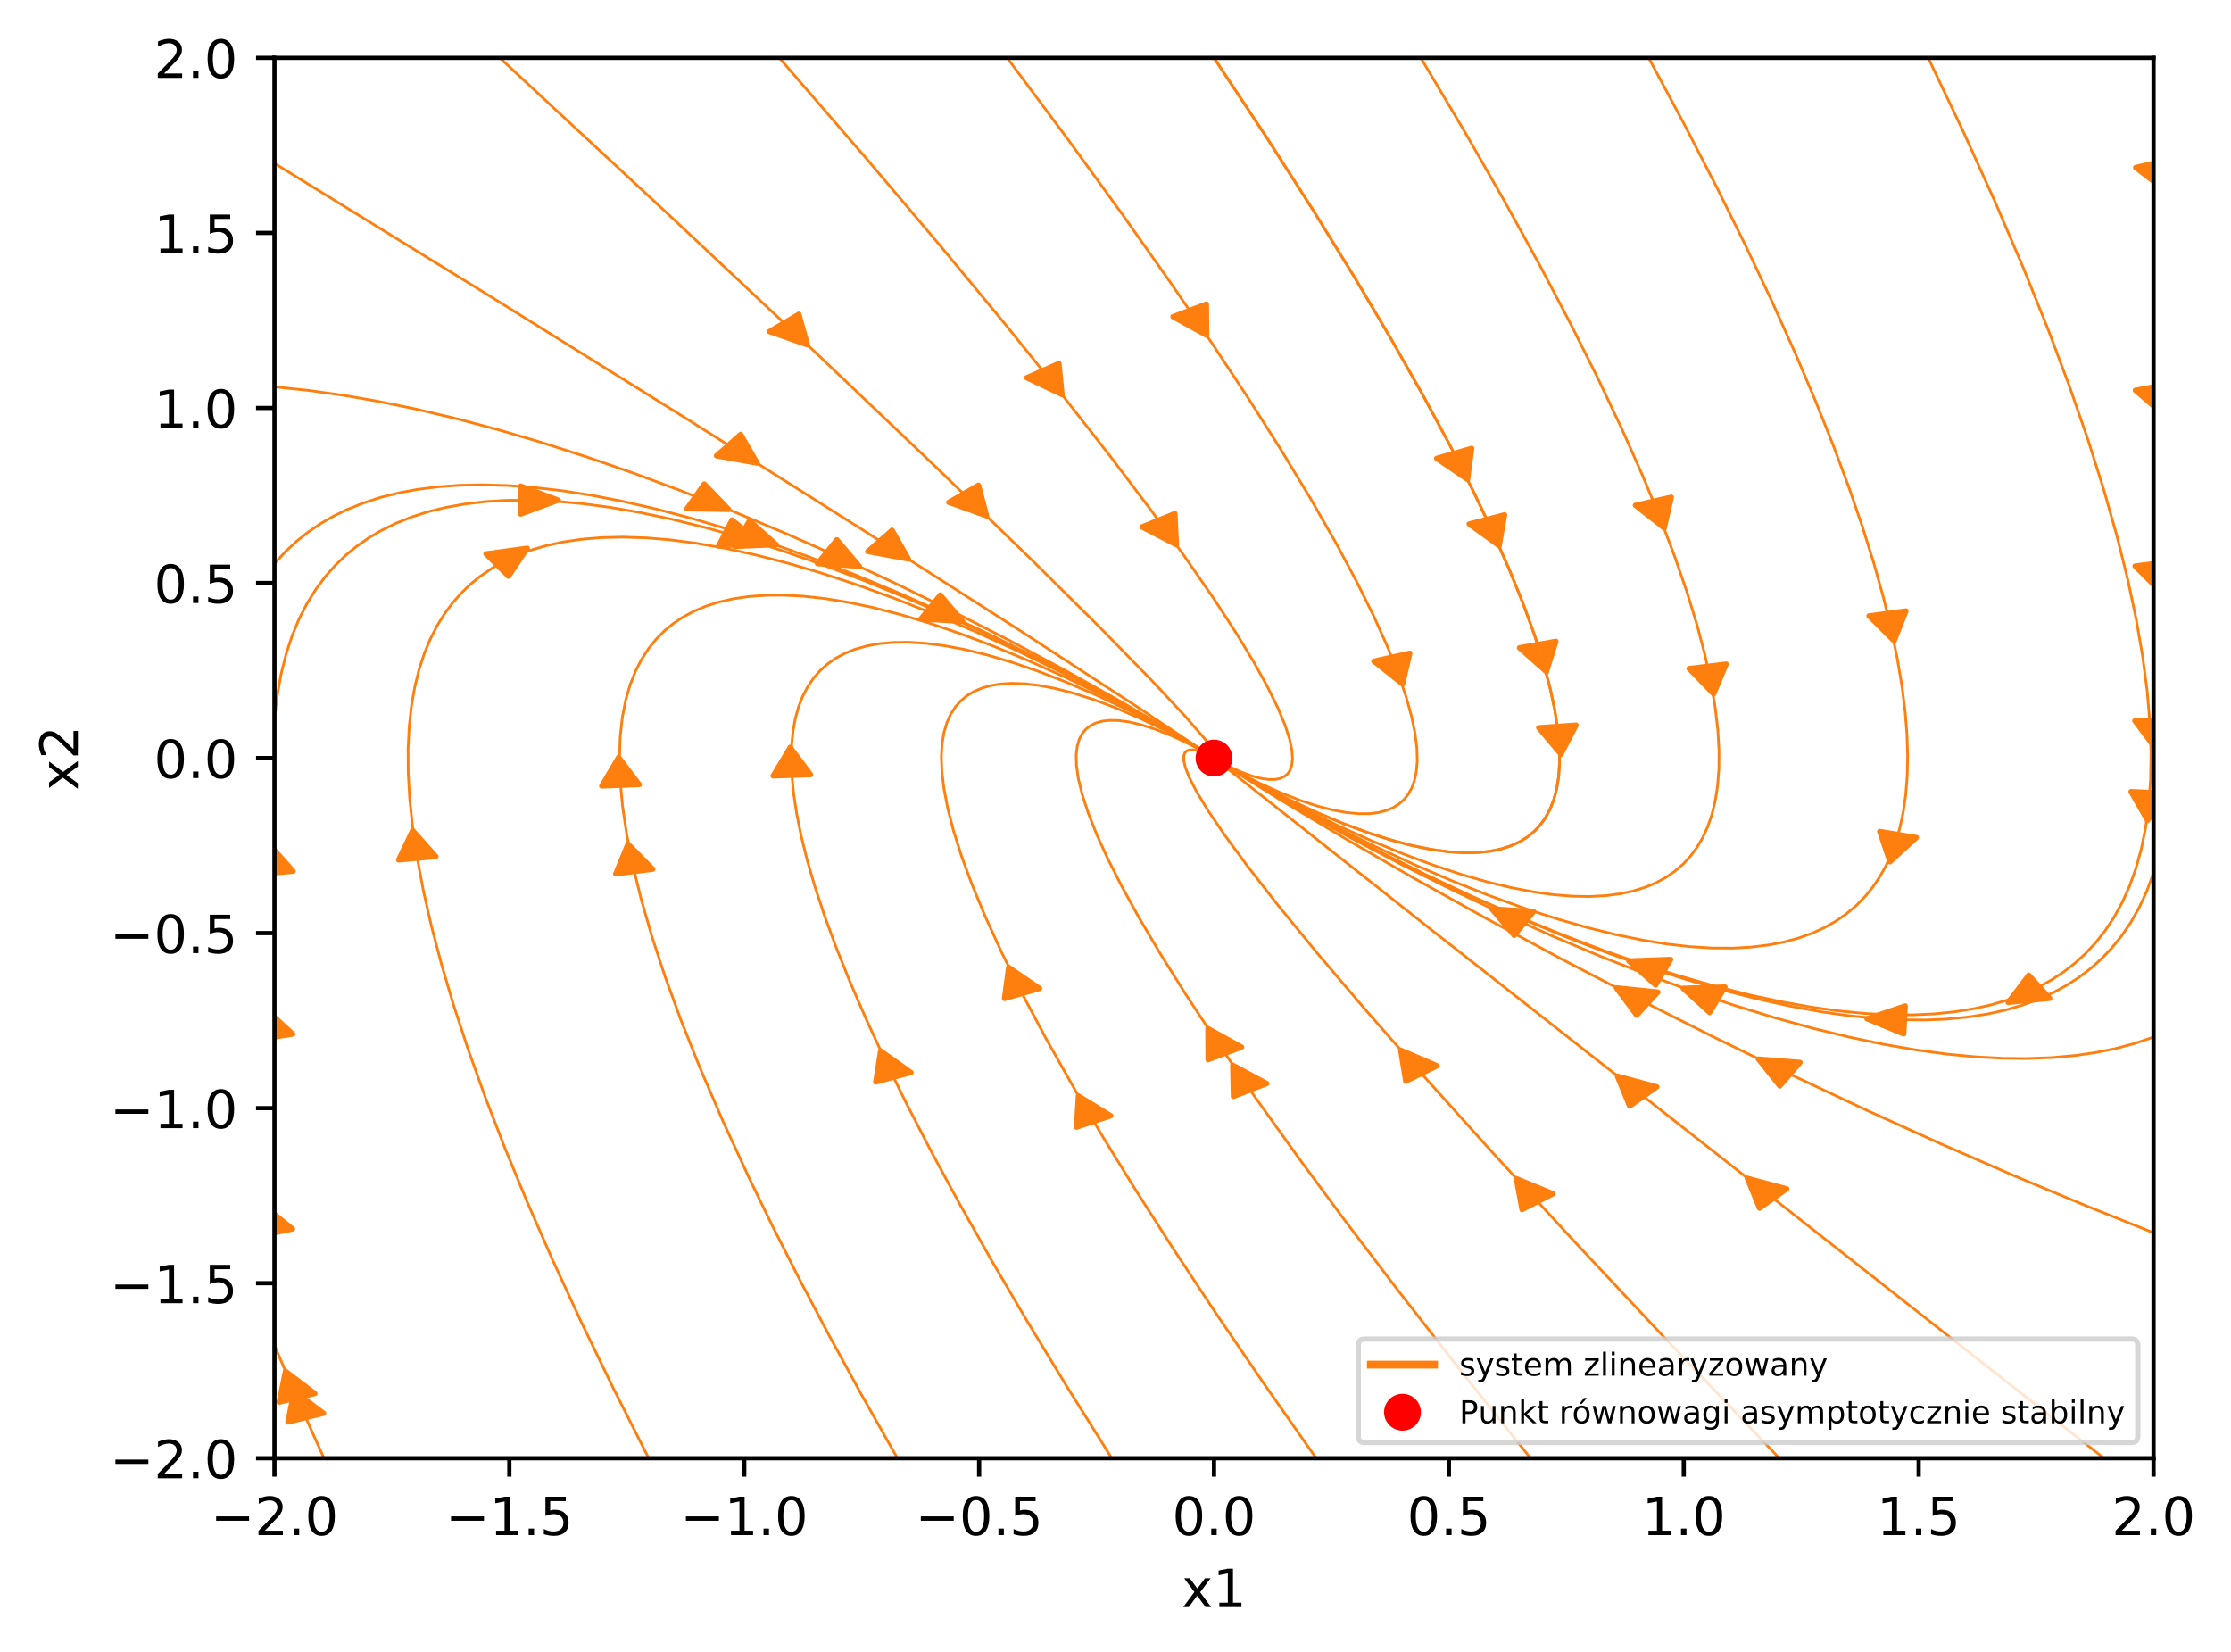 <?xml version="1.0" encoding="utf-8" standalone="no"?>
<!DOCTYPE svg PUBLIC "-//W3C//DTD SVG 1.1//EN"
  "http://www.w3.org/Graphics/SVG/1.1/DTD/svg11.dtd">
<!-- Created with matplotlib (http://matplotlib.org/) -->
<svg height="314pt" version="1.1" viewBox="0 0 424 314" width="424pt" xmlns="http://www.w3.org/2000/svg" xmlns:xlink="http://www.w3.org/1999/xlink">
 <defs>
  <style type="text/css">
*{stroke-linecap:butt;stroke-linejoin:round;}
  </style>
 </defs>
 <g id="figure_1">
  <g id="patch_1">
   <path d="M 0 314.667 
L 424.433 314.667 
L 424.433 0 
L 0 0 
z
" style="fill:#ffffff;"/>
  </g>
  <g id="axes_1">
   <g id="patch_2">
    <path d="M 52.161 277.111 
L 409.281 277.111 
L 409.281 10.999 
L 52.161 10.999 
z
" style="fill:#ffffff;"/>
   </g>
   <g id="patch_3">
    <path clip-path="url(#p33aa4738e5)" d="M 284.924 103.724 
L 279.202 99.575 
L 282.532 98.71 
L 282.615 98.686 
L 282.616 98.688 
L 285.946 97.823 
z
" style="fill:#ff7f0e;stroke:#ff7f0e;stroke-linejoin:miter;"/>
   </g>
   <g id="patch_4">
    <path clip-path="url(#p33aa4738e5)" d="M 296.657 143.344 
L 292.427 138.297 
L 295.937 138.049 
L 296.026 138.042 
L 296.026 138.042 
L 299.537 137.794 
z
" style="fill:#ff7f0e;stroke:#ff7f0e;stroke-linejoin:miter;"/>
   </g>
   <g id="patch_5">
    <path clip-path="url(#p33aa4738e5)" d="M 316.286 100.346 
L 310.798 96.024 
L 314.173 95.262 
L 314.258 95.241 
L 314.258 95.243 
L 317.633 94.481 
z
" style="fill:#ff7f0e;stroke:#ff7f0e;stroke-linejoin:miter;"/>
   </g>
   <g id="patch_6">
    <path clip-path="url(#p33aa4738e5)" d="M 325.676 131.878 
L 321.003 127.053 
L 324.484 126.631 
L 324.572 126.619 
L 324.572 126.62 
L 328.052 126.197 
z
" style="fill:#ff7f0e;stroke:#ff7f0e;stroke-linejoin:miter;"/>
   </g>
   <g id="patch_7">
    <path clip-path="url(#p33aa4738e5)" d="M 359.975 121.813 
L 355.198 117.045 
L 358.67 116.581 
L 358.757 116.567 
L 358.757 116.569 
L 362.229 116.105 
z
" style="fill:#ff7f0e;stroke:#ff7f0e;stroke-linejoin:miter;"/>
   </g>
   <g id="patch_8">
    <path clip-path="url(#p33aa4738e5)" d="M 359.179 163.772 
L 357.237 158 
L 360.68 158.568 
L 360.767 158.582 
L 360.767 158.583 
L 364.21 159.151 
z
" style="fill:#ff7f0e;stroke:#ff7f0e;stroke-linejoin:miter;"/>
   </g>
   <g id="patch_9">
    <path clip-path="url(#p33aa4738e5)" d="M 408.137 155.905 
L 405.002 150.432 
L 408.522 150.59 
L 408.611 150.593 
L 408.611 150.594 
L 412.131 150.752 
z
" style="fill:#ff7f0e;stroke:#ff7f0e;stroke-linejoin:miter;"/>
   </g>
   <g id="patch_10">
    <path clip-path="url(#p33aa4738e5)" d="M 381.646 190.49 
L 385.566 185.305 
L 387.54 187.483 
L 387.59 187.538 
L 387.59 187.538 
L 389.564 189.716 
z
" style="fill:#ff7f0e;stroke:#ff7f0e;stroke-linejoin:miter;"/>
   </g>
   <g id="patch_11">
    <path clip-path="url(#p33aa4738e5)" d="M 411.412 36.12 
L 405.874 31.833 
L 409.24 31.05 
L 409.324 31.027 
L 409.325 31.03 
L 412.691 30.247 
z
" style="fill:#ff7f0e;stroke:#ff7f0e;stroke-linejoin:miter;"/>
   </g>
   <g id="patch_12">
    <path clip-path="url(#p33aa4738e5)" d="M 411.044 78.674 
L 405.821 74.173 
L 409.239 73.524 
L 409.324 73.505 
L 409.325 73.508 
L 412.743 72.86 
z
" style="fill:#ff7f0e;stroke:#ff7f0e;stroke-linejoin:miter;"/>
   </g>
   <g id="patch_13">
    <path clip-path="url(#p33aa4738e5)" d="M 410.513 112.357 
L 405.764 107.573 
L 409.237 107.12 
L 409.325 107.107 
L 409.325 107.109 
L 412.799 106.655 
z
" style="fill:#ff7f0e;stroke:#ff7f0e;stroke-linejoin:miter;"/>
   </g>
   <g id="patch_14">
    <path clip-path="url(#p33aa4738e5)" d="M 409.598 142.16 
L 405.713 136.961 
L 409.236 136.844 
L 409.326 136.84 
L 409.326 136.841 
L 412.849 136.725 
z
" style="fill:#ff7f0e;stroke:#ff7f0e;stroke-linejoin:miter;"/>
   </g>
   <g id="patch_15">
    <path clip-path="url(#p33aa4738e5)" d="M 354.806 193.603 
L 362.084 191.154 
L 361.945 193.78 
L 361.942 193.846 
L 361.942 193.846 
L 361.802 196.472 
z
" style="fill:#ff7f0e;stroke:#ff7f0e;stroke-linejoin:miter;"/>
   </g>
   <g id="patch_16">
    <path clip-path="url(#p33aa4738e5)" d="M 309.542 182.613 
L 317.517 182.314 
L 316.101 184.72 
L 316.066 184.781 
L 316.065 184.781 
L 314.649 187.188 
z
" style="fill:#ff7f0e;stroke:#ff7f0e;stroke-linejoin:miter;"/>
   </g>
   <g id="patch_17">
    <path clip-path="url(#p33aa4738e5)" d="M 319.858 187.804 
L 327.837 187.56 
L 326.391 189.957 
L 326.355 190.018 
L 326.354 190.017 
L 324.908 192.414 
z
" style="fill:#ff7f0e;stroke:#ff7f0e;stroke-linejoin:miter;"/>
   </g>
   <g id="patch_18">
    <path clip-path="url(#p33aa4738e5)" d="M 283.507 172.731 
L 291.467 173.206 
L 289.643 175.456 
L 289.597 175.513 
L 289.596 175.512 
L 287.772 177.762 
z
" style="fill:#ff7f0e;stroke:#ff7f0e;stroke-linejoin:miter;"/>
   </g>
   <g id="patch_19">
    <path clip-path="url(#p33aa4738e5)" d="M 334.172 201.253 
L 342.111 201.893 
L 340.204 204.103 
L 340.156 204.159 
L 340.155 204.159 
L 338.248 206.369 
z
" style="fill:#ff7f0e;stroke:#ff7f0e;stroke-linejoin:miter;"/>
   </g>
   <g id="patch_20">
    <path clip-path="url(#p33aa4738e5)" d="M 307.179 187.714 
L 315.089 188.528 
L 313.095 190.696 
L 313.045 190.751 
L 313.044 190.751 
L 311.05 192.918 
z
" style="fill:#ff7f0e;stroke:#ff7f0e;stroke-linejoin:miter;"/>
   </g>
   <g id="patch_21">
    <path clip-path="url(#p33aa4738e5)" d="M 332.068 223.897 
L 339.574 225.927 
L 337.016 227.735 
L 336.952 227.782 
L 336.951 227.781 
L 334.393 229.59 
z
" style="fill:#ff7f0e;stroke:#ff7f0e;stroke-linejoin:miter;"/>
   </g>
   <g id="patch_22">
    <path clip-path="url(#p33aa4738e5)" d="M 307.383 204.501 
L 314.889 206.532 
L 312.329 208.34 
L 312.266 208.386 
L 312.265 208.386 
L 309.705 210.194 
z
" style="fill:#ff7f0e;stroke:#ff7f0e;stroke-linejoin:miter;"/>
   </g>
   <g id="patch_23">
    <path clip-path="url(#p33aa4738e5)" d="M 288.167 223.968 
L 295.152 226.852 
L 292.244 228.338 
L 292.172 228.377 
L 292.17 228.376 
L 289.262 229.863 
z
" style="fill:#ff7f0e;stroke:#ff7f0e;stroke-linejoin:miter;"/>
   </g>
   <g id="patch_24">
    <path clip-path="url(#p33aa4738e5)" d="M 266.195 199.564 
L 273.114 202.535 
L 270.173 203.985 
L 270.099 204.022 
L 270.099 204.021 
L 267.158 205.471 
z
" style="fill:#ff7f0e;stroke:#ff7f0e;stroke-linejoin:miter;"/>
   </g>
   <g id="patch_25">
    <path clip-path="url(#p33aa4738e5)" d="M 234.283 202.41 
L 240.747 205.904 
L 237.618 207.116 
L 237.539 207.148 
L 237.538 207.147 
L 234.41 208.359 
z
" style="fill:#ff7f0e;stroke:#ff7f0e;stroke-linejoin:miter;"/>
   </g>
   <g id="patch_26">
    <path clip-path="url(#p33aa4738e5)" d="M 229.56 195.434 
L 235.97 198.982 
L 232.823 200.168 
L 232.744 200.199 
L 232.743 200.198 
L 229.596 201.384 
z
" style="fill:#ff7f0e;stroke:#ff7f0e;stroke-linejoin:miter;"/>
   </g>
   <g id="patch_27">
    <path clip-path="url(#p33aa4738e5)" d="M 204.947 208.252 
L 211.107 212.038 
L 207.883 213.103 
L 207.802 213.132 
L 207.802 213.13 
L 204.578 214.196 
z
" style="fill:#ff7f0e;stroke:#ff7f0e;stroke-linejoin:miter;"/>
   </g>
   <g id="patch_28">
    <path clip-path="url(#p33aa4738e5)" d="M 191.691 183.821 
L 197.574 187.845 
L 194.279 188.782 
L 194.196 188.807 
L 194.195 188.806 
L 190.9 189.742 
z
" style="fill:#ff7f0e;stroke:#ff7f0e;stroke-linejoin:miter;"/>
   </g>
   <g id="patch_29">
    <path clip-path="url(#p33aa4738e5)" d="M 167.359 199.706 
L 173.147 203.805 
L 169.831 204.699 
L 169.748 204.724 
L 169.747 204.722 
L 166.431 205.616 
z
" style="fill:#ff7f0e;stroke:#ff7f0e;stroke-linejoin:miter;"/>
   </g>
   <g id="patch_30">
    <path clip-path="url(#p33aa4738e5)" d="M 150.174 142.011 
L 154.062 147.209 
L 150.539 147.326 
L 150.449 147.33 
L 150.449 147.329 
L 146.926 147.447 
z
" style="fill:#ff7f0e;stroke:#ff7f0e;stroke-linejoin:miter;"/>
   </g>
   <g id="patch_31">
    <path clip-path="url(#p33aa4738e5)" d="M 119.349 160.366 
L 124.059 165.171 
L 120.582 165.608 
L 120.494 165.621 
L 120.494 165.619 
L 117.016 166.057 
z
" style="fill:#ff7f0e;stroke:#ff7f0e;stroke-linejoin:miter;"/>
   </g>
   <g id="patch_32">
    <path clip-path="url(#p33aa4738e5)" d="M 117.566 143.912 
L 121.492 149.094 
L 117.969 149.226 
L 117.88 149.23 
L 117.88 149.229 
L 114.358 149.361 
z
" style="fill:#ff7f0e;stroke:#ff7f0e;stroke-linejoin:miter;"/>
   </g>
   <g id="patch_33">
    <path clip-path="url(#p33aa4738e5)" d="M 78.429 157.806 
L 82.841 162.766 
L 79.34 163.085 
L 79.252 163.094 
L 79.252 163.093 
L 75.751 163.412 
z
" style="fill:#ff7f0e;stroke:#ff7f0e;stroke-linejoin:miter;"/>
   </g>
   <g id="patch_34">
    <path clip-path="url(#p33aa4738e5)" d="M 100.207 104.182 
L 96.647 109.508 
L 94.527 107.408 
L 94.473 107.355 
L 94.473 107.355 
L 92.353 105.255 
z
" style="fill:#ff7f0e;stroke:#ff7f0e;stroke-linejoin:miter;"/>
   </g>
   <g id="patch_35">
    <path clip-path="url(#p33aa4738e5)" d="M 55.884 264.337 
L 61.504 268.564 
L 58.154 269.383 
L 58.07 269.408 
L 58.069 269.404 
L 54.718 270.223 
z
" style="fill:#ff7f0e;stroke:#ff7f0e;stroke-linejoin:miter;"/>
   </g>
   <g id="patch_36">
    <path clip-path="url(#p33aa4738e5)" d="M 54.255 260.568 
L 59.852 264.813 
L 56.497 265.622 
L 56.413 265.646 
L 56.412 265.642 
L 53.057 266.451 
z
" style="fill:#ff7f0e;stroke:#ff7f0e;stroke-linejoin:miter;"/>
   </g>
   <g id="patch_37">
    <path clip-path="url(#p33aa4738e5)" d="M 50.201 229.148 
L 55.594 233.536 
L 52.203 234.257 
L 52.118 234.279 
L 52.117 234.275 
L 48.726 234.996 
z
" style="fill:#ff7f0e;stroke:#ff7f0e;stroke-linejoin:miter;"/>
   </g>
   <g id="patch_38">
    <path clip-path="url(#p33aa4738e5)" d="M 50.634 191.868 
L 55.649 196.499 
L 52.204 197.06 
L 52.117 197.077 
L 52.117 197.074 
L 48.671 197.636 
z
" style="fill:#ff7f0e;stroke:#ff7f0e;stroke-linejoin:miter;"/>
   </g>
   <g id="patch_39">
    <path clip-path="url(#p33aa4738e5)" d="M 51.312 160.582 
L 55.707 165.551 
L 52.205 165.863 
L 52.117 165.873 
L 52.116 165.871 
L 48.615 166.183 
z
" style="fill:#ff7f0e;stroke:#ff7f0e;stroke-linejoin:miter;"/>
   </g>
   <g id="patch_40">
    <path clip-path="url(#p33aa4738e5)" d="M 106.103 95.042 
L 98.952 97.69 
L 98.96 95.062 
L 98.96 94.996 
L 98.96 94.996 
L 98.969 92.368 
z
" style="fill:#ff7f0e;stroke:#ff7f0e;stroke-linejoin:miter;"/>
   </g>
   <g id="patch_41">
    <path clip-path="url(#p33aa4738e5)" d="M 144.508 103.193 
L 136.56 103.772 
L 137.823 101.318 
L 137.855 101.256 
L 137.855 101.256 
L 139.118 98.802 
z
" style="fill:#ff7f0e;stroke:#ff7f0e;stroke-linejoin:miter;"/>
   </g>
   <g id="patch_42">
    <path clip-path="url(#p33aa4738e5)" d="M 147.569 103.515 
L 139.595 103.833 
L 141.002 101.423 
L 141.037 101.362 
L 141.037 101.362 
L 142.443 98.952 
z
" style="fill:#ff7f0e;stroke:#ff7f0e;stroke-linejoin:miter;"/>
   </g>
   <g id="patch_43">
    <path clip-path="url(#p33aa4738e5)" d="M 182.969 118.085 
L 175.009 117.616 
L 176.83 115.365 
L 176.876 115.308 
L 176.876 115.308 
L 178.697 113.058 
z
" style="fill:#ff7f0e;stroke:#ff7f0e;stroke-linejoin:miter;"/>
   </g>
   <g id="patch_44">
    <path clip-path="url(#p33aa4738e5)" d="M 138.509 96.799 
L 130.525 96.684 
L 132.163 94.357 
L 132.204 94.297 
L 132.205 94.298 
L 133.843 91.971 
z
" style="fill:#ff7f0e;stroke:#ff7f0e;stroke-linejoin:miter;"/>
   </g>
   <g id="patch_45">
    <path clip-path="url(#p33aa4738e5)" d="M 163.316 107.593 
L 155.356 107.12 
L 157.178 104.87 
L 157.224 104.813 
L 157.224 104.813 
L 159.047 102.564 
z
" style="fill:#ff7f0e;stroke:#ff7f0e;stroke-linejoin:miter;"/>
   </g>
   <g id="patch_46">
    <path clip-path="url(#p33aa4738e5)" d="M 143.918 88.016 
L 136.156 86.617 
L 138.431 84.608 
L 138.488 84.557 
L 138.488 84.558 
L 140.763 82.55 
z
" style="fill:#ff7f0e;stroke:#ff7f0e;stroke-linejoin:miter;"/>
   </g>
   <g id="patch_47">
    <path clip-path="url(#p33aa4738e5)" d="M 172.654 106.229 
L 164.903 104.797 
L 167.193 102.798 
L 167.25 102.747 
L 167.251 102.748 
L 169.541 100.749 
z
" style="fill:#ff7f0e;stroke:#ff7f0e;stroke-linejoin:miter;"/>
   </g>
   <g id="patch_48">
    <path clip-path="url(#p33aa4738e5)" d="M 153.456 65.531 
L 146.224 63.008 
L 148.989 61.377 
L 149.058 61.335 
L 149.059 61.336 
L 151.825 59.706 
z
" style="fill:#ff7f0e;stroke:#ff7f0e;stroke-linejoin:miter;"/>
   </g>
   <g id="patch_49">
    <path clip-path="url(#p33aa4738e5)" d="M 187.507 98.038 
L 180.314 95.453 
L 183.105 93.846 
L 183.175 93.805 
L 183.176 93.805 
L 185.967 92.199 
z
" style="fill:#ff7f0e;stroke:#ff7f0e;stroke-linejoin:miter;"/>
   </g>
   <g id="patch_50">
    <path clip-path="url(#p33aa4738e5)" d="M 201.846 74.991 
L 195.117 71.788 
L 198.144 70.44 
L 198.219 70.405 
L 198.22 70.406 
L 201.247 69.058 
z
" style="fill:#ff7f0e;stroke:#ff7f0e;stroke-linejoin:miter;"/>
   </g>
   <g id="patch_51">
    <path clip-path="url(#p33aa4738e5)" d="M 223.58 103.526 
L 217.02 100.133 
L 220.114 98.872 
L 220.192 98.839 
L 220.193 98.84 
L 223.287 97.58 
z
" style="fill:#ff7f0e;stroke:#ff7f0e;stroke-linejoin:miter;"/>
   </g>
   <g id="patch_52">
    <path clip-path="url(#p33aa4738e5)" d="M 229.335 63.725 
L 222.912 60.189 
L 226.055 58.997 
L 226.133 58.965 
L 226.134 58.967 
L 229.277 57.774 
z
" style="fill:#ff7f0e;stroke:#ff7f0e;stroke-linejoin:miter;"/>
   </g>
   <g id="patch_53">
    <path clip-path="url(#p33aa4738e5)" d="M 266.562 129.984 
L 261.093 125.648 
L 264.471 124.895 
L 264.557 124.875 
L 264.557 124.875 
L 267.935 124.122 
z
" style="fill:#ff7f0e;stroke:#ff7f0e;stroke-linejoin:miter;"/>
   </g>
   <g id="patch_54">
    <path clip-path="url(#p33aa4738e5)" d="M 278.921 91.123 
L 273.023 87.111 
L 276.315 86.168 
L 276.397 86.142 
L 276.398 86.144 
L 279.69 85.2 
z
" style="fill:#ff7f0e;stroke:#ff7f0e;stroke-linejoin:miter;"/>
   </g>
   <g id="patch_55">
    <path clip-path="url(#p33aa4738e5)" d="M 293.899 127.661 
L 288.762 123.105 
L 292.192 122.493 
L 292.278 122.477 
L 292.279 122.478 
L 295.708 121.866 
z
" style="fill:#ff7f0e;stroke:#ff7f0e;stroke-linejoin:miter;"/>
   </g>
   <g id="matplotlib.axis_1">
    <g id="xtick_1">
     <g id="line2d_1">
      <defs>
       <path d="M 0 0 
L 0 3.5 
" id="m8d9d6412d5" style="stroke:#000000;stroke-width:0.8;"/>
      </defs>
      <g>
       <use style="stroke:#000000;stroke-width:0.8;" x="52.161" xlink:href="#m8d9d6412d5" y="277.111"/>
      </g>
     </g>
     <g id="text_1">
      <!-- −2.0 -->
      <defs>
       <path d="M 10.594 35.5 
L 73.188 35.5 
L 73.188 27.203 
L 10.594 27.203 
z
" id="DejaVuSans-2212"/>
       <path d="M 19.188 8.297 
L 53.609 8.297 
L 53.609 0 
L 7.328 0 
L 7.328 8.297 
Q 12.938 14.109 22.625 23.891 
Q 32.328 33.688 34.812 36.531 
Q 39.547 41.844 41.422 45.531 
Q 43.312 49.219 43.312 52.781 
Q 43.312 58.594 39.234 62.25 
Q 35.156 65.922 28.609 65.922 
Q 23.969 65.922 18.812 64.312 
Q 13.672 62.703 7.812 59.422 
L 7.812 69.391 
Q 13.766 71.781 18.938 73 
Q 24.125 74.219 28.422 74.219 
Q 39.75 74.219 46.484 68.547 
Q 53.219 62.891 53.219 53.422 
Q 53.219 48.922 51.531 44.891 
Q 49.859 40.875 45.406 35.406 
Q 44.188 33.984 37.641 27.219 
Q 31.109 20.453 19.188 8.297 
" id="DejaVuSans-32"/>
       <path d="M 10.688 12.406 
L 21 12.406 
L 21 0 
L 10.688 0 
z
" id="DejaVuSans-2e"/>
       <path d="M 31.781 66.406 
Q 24.172 66.406 20.328 58.906 
Q 16.5 51.422 16.5 36.375 
Q 16.5 21.391 20.328 13.891 
Q 24.172 6.391 31.781 6.391 
Q 39.453 6.391 43.281 13.891 
Q 47.125 21.391 47.125 36.375 
Q 47.125 51.422 43.281 58.906 
Q 39.453 66.406 31.781 66.406 
M 31.781 74.219 
Q 44.047 74.219 50.516 64.516 
Q 56.984 54.828 56.984 36.375 
Q 56.984 17.969 50.516 8.266 
Q 44.047 -1.422 31.781 -1.422 
Q 19.531 -1.422 13.062 8.266 
Q 6.594 17.969 6.594 36.375 
Q 6.594 54.828 13.062 64.516 
Q 19.531 74.219 31.781 74.219 
" id="DejaVuSans-30"/>
      </defs>
      <g transform="translate(40.02 291.71)scale(0.1 -0.1)">
       <use xlink:href="#DejaVuSans-2212"/>
       <use x="83.789" xlink:href="#DejaVuSans-32"/>
       <use x="147.412" xlink:href="#DejaVuSans-2e"/>
       <use x="179.199" xlink:href="#DejaVuSans-30"/>
      </g>
     </g>
    </g>
    <g id="xtick_2">
     <g id="line2d_2">
      <g>
       <use style="stroke:#000000;stroke-width:0.8;" x="96.801" xlink:href="#m8d9d6412d5" y="277.111"/>
      </g>
     </g>
     <g id="text_2">
      <!-- −1.5 -->
      <defs>
       <path d="M 12.406 8.297 
L 28.516 8.297 
L 28.516 63.922 
L 10.984 60.406 
L 10.984 69.391 
L 28.422 72.906 
L 38.281 72.906 
L 38.281 8.297 
L 54.391 8.297 
L 54.391 0 
L 12.406 0 
z
" id="DejaVuSans-31"/>
       <path d="M 10.797 72.906 
L 49.516 72.906 
L 49.516 64.594 
L 19.828 64.594 
L 19.828 46.734 
Q 21.969 47.469 24.109 47.828 
Q 26.266 48.188 28.422 48.188 
Q 40.625 48.188 47.75 41.5 
Q 54.891 34.812 54.891 23.391 
Q 54.891 11.625 47.562 5.094 
Q 40.234 -1.422 26.906 -1.422 
Q 22.312 -1.422 17.547 -0.641 
Q 12.797 0.141 7.719 1.703 
L 7.719 11.625 
Q 12.109 9.234 16.797 8.062 
Q 21.484 6.891 26.703 6.891 
Q 35.156 6.891 40.078 11.328 
Q 45.016 15.766 45.016 23.391 
Q 45.016 31 40.078 35.438 
Q 35.156 39.891 26.703 39.891 
Q 22.75 39.891 18.812 39.016 
Q 14.891 38.141 10.797 36.281 
z
" id="DejaVuSans-35"/>
      </defs>
      <g transform="translate(84.66 291.71)scale(0.1 -0.1)">
       <use xlink:href="#DejaVuSans-2212"/>
       <use x="83.789" xlink:href="#DejaVuSans-31"/>
       <use x="147.412" xlink:href="#DejaVuSans-2e"/>
       <use x="179.199" xlink:href="#DejaVuSans-35"/>
      </g>
     </g>
    </g>
    <g id="xtick_3">
     <g id="line2d_3">
      <g>
       <use style="stroke:#000000;stroke-width:0.8;" x="141.441" xlink:href="#m8d9d6412d5" y="277.111"/>
      </g>
     </g>
     <g id="text_3">
      <!-- −1.0 -->
      <g transform="translate(129.3 291.71)scale(0.1 -0.1)">
       <use xlink:href="#DejaVuSans-2212"/>
       <use x="83.789" xlink:href="#DejaVuSans-31"/>
       <use x="147.412" xlink:href="#DejaVuSans-2e"/>
       <use x="179.199" xlink:href="#DejaVuSans-30"/>
      </g>
     </g>
    </g>
    <g id="xtick_4">
     <g id="line2d_4">
      <g>
       <use style="stroke:#000000;stroke-width:0.8;" x="186.081" xlink:href="#m8d9d6412d5" y="277.111"/>
      </g>
     </g>
     <g id="text_4">
      <!-- −0.5 -->
      <g transform="translate(173.94 291.71)scale(0.1 -0.1)">
       <use xlink:href="#DejaVuSans-2212"/>
       <use x="83.789" xlink:href="#DejaVuSans-30"/>
       <use x="147.412" xlink:href="#DejaVuSans-2e"/>
       <use x="179.199" xlink:href="#DejaVuSans-35"/>
      </g>
     </g>
    </g>
    <g id="xtick_5">
     <g id="line2d_5">
      <g>
       <use style="stroke:#000000;stroke-width:0.8;" x="230.721" xlink:href="#m8d9d6412d5" y="277.111"/>
      </g>
     </g>
     <g id="text_5">
      <!-- 0.0 -->
      <g transform="translate(222.769 291.71)scale(0.1 -0.1)">
       <use xlink:href="#DejaVuSans-30"/>
       <use x="63.623" xlink:href="#DejaVuSans-2e"/>
       <use x="95.41" xlink:href="#DejaVuSans-30"/>
      </g>
     </g>
    </g>
    <g id="xtick_6">
     <g id="line2d_6">
      <g>
       <use style="stroke:#000000;stroke-width:0.8;" x="275.361" xlink:href="#m8d9d6412d5" y="277.111"/>
      </g>
     </g>
     <g id="text_6">
      <!-- 0.5 -->
      <g transform="translate(267.409 291.71)scale(0.1 -0.1)">
       <use xlink:href="#DejaVuSans-30"/>
       <use x="63.623" xlink:href="#DejaVuSans-2e"/>
       <use x="95.41" xlink:href="#DejaVuSans-35"/>
      </g>
     </g>
    </g>
    <g id="xtick_7">
     <g id="line2d_7">
      <g>
       <use style="stroke:#000000;stroke-width:0.8;" x="320.001" xlink:href="#m8d9d6412d5" y="277.111"/>
      </g>
     </g>
     <g id="text_7">
      <!-- 1.0 -->
      <g transform="translate(312.049 291.71)scale(0.1 -0.1)">
       <use xlink:href="#DejaVuSans-31"/>
       <use x="63.623" xlink:href="#DejaVuSans-2e"/>
       <use x="95.41" xlink:href="#DejaVuSans-30"/>
      </g>
     </g>
    </g>
    <g id="xtick_8">
     <g id="line2d_8">
      <g>
       <use style="stroke:#000000;stroke-width:0.8;" x="364.641" xlink:href="#m8d9d6412d5" y="277.111"/>
      </g>
     </g>
     <g id="text_8">
      <!-- 1.5 -->
      <g transform="translate(356.689 291.71)scale(0.1 -0.1)">
       <use xlink:href="#DejaVuSans-31"/>
       <use x="63.623" xlink:href="#DejaVuSans-2e"/>
       <use x="95.41" xlink:href="#DejaVuSans-35"/>
      </g>
     </g>
    </g>
    <g id="xtick_9">
     <g id="line2d_9">
      <g>
       <use style="stroke:#000000;stroke-width:0.8;" x="409.281" xlink:href="#m8d9d6412d5" y="277.111"/>
      </g>
     </g>
     <g id="text_9">
      <!-- 2.0 -->
      <g transform="translate(401.329 291.71)scale(0.1 -0.1)">
       <use xlink:href="#DejaVuSans-32"/>
       <use x="63.623" xlink:href="#DejaVuSans-2e"/>
       <use x="95.41" xlink:href="#DejaVuSans-30"/>
      </g>
     </g>
    </g>
    <g id="text_10">
     <!-- x1 -->
     <defs>
      <path d="M 54.891 54.688 
L 35.109 28.078 
L 55.906 0 
L 45.312 0 
L 29.391 21.484 
L 13.484 0 
L 2.875 0 
L 24.125 28.609 
L 4.688 54.688 
L 15.281 54.688 
L 29.781 35.203 
L 44.281 54.688 
z
" id="DejaVuSans-78"/>
     </defs>
     <g transform="translate(224.58 305.388)scale(0.1 -0.1)">
      <use xlink:href="#DejaVuSans-78"/>
      <use x="59.18" xlink:href="#DejaVuSans-31"/>
     </g>
    </g>
   </g>
   <g id="matplotlib.axis_2">
    <g id="ytick_1">
     <g id="line2d_10">
      <defs>
       <path d="M 0 0 
L -3.5 0 
" id="m5cae699810" style="stroke:#000000;stroke-width:0.8;"/>
      </defs>
      <g>
       <use style="stroke:#000000;stroke-width:0.8;" x="52.161" xlink:href="#m5cae699810" y="277.111"/>
      </g>
     </g>
     <g id="text_11">
      <!-- −2.0 -->
      <g transform="translate(20.878 280.91)scale(0.1 -0.1)">
       <use xlink:href="#DejaVuSans-2212"/>
       <use x="83.789" xlink:href="#DejaVuSans-32"/>
       <use x="147.412" xlink:href="#DejaVuSans-2e"/>
       <use x="179.199" xlink:href="#DejaVuSans-30"/>
      </g>
     </g>
    </g>
    <g id="ytick_2">
     <g id="line2d_11">
      <g>
       <use style="stroke:#000000;stroke-width:0.8;" x="52.161" xlink:href="#m5cae699810" y="243.847"/>
      </g>
     </g>
     <g id="text_12">
      <!-- −1.5 -->
      <g transform="translate(20.878 247.646)scale(0.1 -0.1)">
       <use xlink:href="#DejaVuSans-2212"/>
       <use x="83.789" xlink:href="#DejaVuSans-31"/>
       <use x="147.412" xlink:href="#DejaVuSans-2e"/>
       <use x="179.199" xlink:href="#DejaVuSans-35"/>
      </g>
     </g>
    </g>
    <g id="ytick_3">
     <g id="line2d_12">
      <g>
       <use style="stroke:#000000;stroke-width:0.8;" x="52.161" xlink:href="#m5cae699810" y="210.583"/>
      </g>
     </g>
     <g id="text_13">
      <!-- −1.0 -->
      <g transform="translate(20.878 214.382)scale(0.1 -0.1)">
       <use xlink:href="#DejaVuSans-2212"/>
       <use x="83.789" xlink:href="#DejaVuSans-31"/>
       <use x="147.412" xlink:href="#DejaVuSans-2e"/>
       <use x="179.199" xlink:href="#DejaVuSans-30"/>
      </g>
     </g>
    </g>
    <g id="ytick_4">
     <g id="line2d_13">
      <g>
       <use style="stroke:#000000;stroke-width:0.8;" x="52.161" xlink:href="#m5cae699810" y="177.319"/>
      </g>
     </g>
     <g id="text_14">
      <!-- −0.5 -->
      <g transform="translate(20.878 181.118)scale(0.1 -0.1)">
       <use xlink:href="#DejaVuSans-2212"/>
       <use x="83.789" xlink:href="#DejaVuSans-30"/>
       <use x="147.412" xlink:href="#DejaVuSans-2e"/>
       <use x="179.199" xlink:href="#DejaVuSans-35"/>
      </g>
     </g>
    </g>
    <g id="ytick_5">
     <g id="line2d_14">
      <g>
       <use style="stroke:#000000;stroke-width:0.8;" x="52.161" xlink:href="#m5cae699810" y="144.055"/>
      </g>
     </g>
     <g id="text_15">
      <!-- 0.0 -->
      <g transform="translate(29.258 147.854)scale(0.1 -0.1)">
       <use xlink:href="#DejaVuSans-30"/>
       <use x="63.623" xlink:href="#DejaVuSans-2e"/>
       <use x="95.41" xlink:href="#DejaVuSans-30"/>
      </g>
     </g>
    </g>
    <g id="ytick_6">
     <g id="line2d_15">
      <g>
       <use style="stroke:#000000;stroke-width:0.8;" x="52.161" xlink:href="#m5cae699810" y="110.791"/>
      </g>
     </g>
     <g id="text_16">
      <!-- 0.5 -->
      <g transform="translate(29.258 114.59)scale(0.1 -0.1)">
       <use xlink:href="#DejaVuSans-30"/>
       <use x="63.623" xlink:href="#DejaVuSans-2e"/>
       <use x="95.41" xlink:href="#DejaVuSans-35"/>
      </g>
     </g>
    </g>
    <g id="ytick_7">
     <g id="line2d_16">
      <g>
       <use style="stroke:#000000;stroke-width:0.8;" x="52.161" xlink:href="#m5cae699810" y="77.527"/>
      </g>
     </g>
     <g id="text_17">
      <!-- 1.0 -->
      <g transform="translate(29.258 81.326)scale(0.1 -0.1)">
       <use xlink:href="#DejaVuSans-31"/>
       <use x="63.623" xlink:href="#DejaVuSans-2e"/>
       <use x="95.41" xlink:href="#DejaVuSans-30"/>
      </g>
     </g>
    </g>
    <g id="ytick_8">
     <g id="line2d_17">
      <g>
       <use style="stroke:#000000;stroke-width:0.8;" x="52.161" xlink:href="#m5cae699810" y="44.263"/>
      </g>
     </g>
     <g id="text_18">
      <!-- 1.5 -->
      <g transform="translate(29.258 48.062)scale(0.1 -0.1)">
       <use xlink:href="#DejaVuSans-31"/>
       <use x="63.623" xlink:href="#DejaVuSans-2e"/>
       <use x="95.41" xlink:href="#DejaVuSans-35"/>
      </g>
     </g>
    </g>
    <g id="ytick_9">
     <g id="line2d_18">
      <g>
       <use style="stroke:#000000;stroke-width:0.8;" x="52.161" xlink:href="#m5cae699810" y="10.999"/>
      </g>
     </g>
     <g id="text_19">
      <!-- 2.0 -->
      <g transform="translate(29.258 14.798)scale(0.1 -0.1)">
       <use xlink:href="#DejaVuSans-32"/>
       <use x="63.623" xlink:href="#DejaVuSans-2e"/>
       <use x="95.41" xlink:href="#DejaVuSans-30"/>
      </g>
     </g>
    </g>
    <g id="text_20">
     <!-- x2 -->
     <g transform="translate(14.798 150.196)rotate(-90)scale(0.1 -0.1)">
      <use xlink:href="#DejaVuSans-78"/>
      <use x="59.18" xlink:href="#DejaVuSans-32"/>
     </g>
    </g>
   </g>
   <g id="line2d_19">
    <path clip-path="url(#p33aa4738e5)" d="M 230.721 10.999 
L 240.811 26.266 
L 249.725 40.206 
L 257.567 52.922 
L 264.431 64.509 
L 270.405 75.056 
L 275.569 84.644 
L 279.996 93.349 
L 283.756 101.242 
L 286.911 108.388 
L 289.518 114.846 
L 291.632 120.673 
L 293.299 125.921 
L 294.566 130.637 
L 295.473 134.865 
L 296.058 138.646 
L 296.356 142.017 
L 296.397 145.015 
L 296.21 147.67 
L 295.823 150.013 
L 295.258 152.07 
L 294.539 153.868 
L 293.685 155.429 
L 292.713 156.775 
L 291.641 157.926 
L 290.284 159.046 
L 288.832 159.951 
L 287.08 160.753 
L 285.254 161.337 
L 283.138 161.771 
L 280.742 162.016 
L 278.085 162.048 
L 275.201 161.855 
L 271.896 161.397 
L 268.249 160.652 
L 264.36 159.627 
L 259.967 158.228 
L 255.321 156.511 
L 250.277 154.404 
L 245.028 151.969 
L 239.578 149.192 
L 234.358 146.283 
L 230.721 144.055 
L 230.721 144.055 
" style="fill:none;stroke:#ff7f0e;stroke-linecap:square;stroke-width:0.5;"/>
   </g>
   <g id="line2d_20">
    <path clip-path="url(#p33aa4738e5)" d="M 270.025 10.999 
L 278.47 25.21 
L 285.998 38.351 
L 292.678 50.492 
L 298.575 61.701 
L 303.749 72.039 
L 308.257 81.565 
L 312.152 90.333 
L 315.482 98.394 
L 318.294 105.796 
L 320.63 112.586 
L 322.53 118.804 
L 324.031 124.49 
L 325.167 129.682 
L 325.97 134.414 
L 326.471 138.718 
L 326.695 142.626 
L 326.671 146.165 
L 326.42 149.362 
L 325.966 152.243 
L 325.328 154.83 
L 324.526 157.145 
L 323.577 159.208 
L 322.497 161.039 
L 321.302 162.656 
L 320.006 164.074 
L 318.333 165.537 
L 316.553 166.761 
L 314.682 167.77 
L 312.739 168.584 
L 310.399 169.314 
L 308 169.833 
L 305.211 170.2 
L 302.041 170.365 
L 298.864 170.307 
L 295.358 170.028 
L 291.559 169.51 
L 287.188 168.676 
L 282.663 167.584 
L 277.759 166.174 
L 272.347 164.379 
L 266.66 162.253 
L 260.53 159.716 
L 254.237 156.869 
L 247.658 153.642 
L 241.107 150.179 
L 234.972 146.685 
L 230.721 144.055 
L 230.721 144.055 
" style="fill:none;stroke:#ff7f0e;stroke-linecap:square;stroke-width:0.5;"/>
   </g>
   <g id="line2d_21">
    <path clip-path="url(#p33aa4738e5)" d="M 313.332 10.999 
L 320.13 23.696 
L 326.268 35.601 
L 331.787 46.758 
L 336.726 57.207 
L 341.123 66.986 
L 345.011 76.131 
L 348.425 84.678 
L 351.396 92.659 
L 353.953 100.105 
L 356.124 107.047 
L 357.935 113.511 
L 359.411 119.526 
L 360.576 125.116 
L 361.451 130.305 
L 362.059 135.117 
L 362.417 139.572 
L 362.546 143.691 
L 362.462 147.495 
L 362.182 151.001 
L 361.722 154.226 
L 361.095 157.188 
L 360.316 159.902 
L 359.398 162.383 
L 358.352 164.645 
L 357.191 166.701 
L 355.925 168.565 
L 354.563 170.247 
L 352.741 172.113 
L 350.803 173.735 
L 348.763 175.132 
L 346.637 176.322 
L 344.438 177.321 
L 341.718 178.293 
L 338.93 179.038 
L 336.09 179.58 
L 332.732 179.984 
L 329.347 180.172 
L 325.468 180.155 
L 321.122 179.886 
L 316.822 179.396 
L 312.128 178.64 
L 307.096 177.607 
L 301.796 176.299 
L 295.895 174.609 
L 289.554 172.547 
L 282.959 170.161 
L 275.993 167.398 
L 268.694 164.258 
L 261.266 160.821 
L 253.526 156.989 
L 245.844 152.935 
L 238.54 148.829 
L 232.333 145.094 
L 230.721 144.055 
L 230.721 144.055 
" style="fill:none;stroke:#ff7f0e;stroke-linecap:square;stroke-width:0.5;"/>
   </g>
   <g id="line2d_22">
    <path clip-path="url(#p33aa4738e5)" d="M 366.459 10.999 
L 373.216 25.217 
L 379.234 38.525 
L 384.561 50.972 
L 389.242 62.604 
L 393.319 73.468 
L 396.833 83.605 
L 399.821 93.055 
L 402.319 101.858 
L 404.362 110.048 
L 405.981 117.661 
L 407.205 124.73 
L 408.065 131.284 
L 408.585 137.355 
L 408.792 142.968 
L 408.71 148.152 
L 408.36 152.931 
L 407.763 157.329 
L 406.941 161.369 
L 405.911 165.071 
L 404.69 168.457 
L 403.296 171.544 
L 401.744 174.352 
L 400.048 176.897 
L 398.223 179.197 
L 396.28 181.265 
L 394.232 183.117 
L 392.09 184.767 
L 389.864 186.227 
L 387.565 187.51 
L 384.602 188.883 
L 381.555 190.018 
L 378.439 190.936 
L 375.268 191.655 
L 371.408 192.28 
L 367.508 192.67 
L 363.585 192.852 
L 359 192.83 
L 354.428 192.588 
L 349.243 192.08 
L 344.124 191.363 
L 338.469 190.351 
L 332.343 189.021 
L 325.825 187.368 
L 319.006 185.403 
L 311.988 183.152 
L 304.386 180.477 
L 296.425 177.432 
L 288.341 174.105 
L 279.662 170.286 
L 270.914 166.189 
L 262.105 161.822 
L 253.246 157.185 
L 244.586 152.401 
L 236.701 147.795 
L 230.81 144.115 
L 230.721 144.055 
L 230.721 144.055 
" style="fill:none;stroke:#ff7f0e;stroke-linecap:square;stroke-width:0.5;"/>
   </g>
   <g id="line2d_23">
    <path clip-path="url(#p33aa4738e5)" d="M 409.281 31.036 
L 410.774 34.597 
" style="fill:none;stroke:#ff7f0e;stroke-linecap:square;stroke-width:0.5;"/>
   </g>
   <g id="line2d_24">
    <path clip-path="url(#p33aa4738e5)" d="M 409.281 73.513 
L 410.209 76.231 
" style="fill:none;stroke:#ff7f0e;stroke-linecap:square;stroke-width:0.5;"/>
   </g>
   <g id="line2d_25">
    <path clip-path="url(#p33aa4738e5)" d="M 409.281 107.112 
L 409.763 109.163 
" style="fill:none;stroke:#ff7f0e;stroke-linecap:square;stroke-width:0.5;"/>
   </g>
   <g id="line2d_26">
    <path clip-path="url(#p33aa4738e5)" d="M 409.281 136.841 
L 409.368 138.302 
" style="fill:none;stroke:#ff7f0e;stroke-linecap:square;stroke-width:0.5;"/>
   </g>
   <g id="line2d_27">
    <path clip-path="url(#p33aa4738e5)" d="M 409.281 165.869 
L 408.017 169.289 
L 406.577 172.407 
L 404.978 175.242 
L 403.234 177.81 
L 401.359 180.13 
L 399.365 182.216 
L 397.265 184.082 
L 395.071 185.744 
L 392.793 187.214 
L 390.441 188.504 
L 387.411 189.883 
L 384.296 191.022 
L 381.113 191.94 
L 377.875 192.657 
L 373.935 193.277 
L 369.955 193.659 
L 365.952 193.83 
L 361.276 193.793 
L 356.615 193.534 
L 351.329 193.004 
L 346.112 192.263 
L 340.35 191.221 
L 334.11 189.856 
L 327.472 188.164 
L 320.528 186.155 
L 313.383 183.856 
L 305.645 181.126 
L 297.542 178.021 
L 289.317 174.63 
L 280.846 170.903 
L 271.891 166.715 
L 262.872 162.248 
L 253.799 157.502 
L 245.044 152.67 
L 237.059 148.013 
L 230.974 144.225 
L 230.721 144.055 
L 230.721 144.055 
" style="fill:none;stroke:#ff7f0e;stroke-linecap:square;stroke-width:0.5;"/>
   </g>
   <g id="line2d_28">
    <path clip-path="url(#p33aa4738e5)" d="M 409.281 197.07 
L 405.681 198.291 
L 402.008 199.267 
L 398.277 200.019 
L 394.502 200.566 
L 389.934 200.978 
L 385.342 201.151 
L 380.745 201.11 
L 375.397 200.825 
L 370.086 200.319 
L 364.088 199.507 
L 358.187 198.488 
L 351.692 197.138 
L 344.681 195.44 
L 337.245 193.392 
L 329.489 191.01 
L 321.531 188.328 
L 312.935 185.181 
L 304.464 181.846 
L 295.321 178.003 
L 285.926 173.804 
L 276.351 169.276 
L 266.593 164.41 
L 256.856 159.298 
L 247.466 154.116 
L 238.85 149.11 
L 231.907 144.832 
L 230.721 144.055 
L 230.721 144.055 
" style="fill:none;stroke:#ff7f0e;stroke-linecap:square;stroke-width:0.5;"/>
   </g>
   <g id="line2d_29">
    <path clip-path="url(#p33aa4738e5)" d="M 409.281 234.269 
L 396.347 229.094 
L 383.099 223.562 
L 368.752 217.318 
L 354.653 210.934 
L 340.18 204.131 
L 325.77 197.112 
L 311.21 189.772 
L 296.619 182.164 
L 282.409 174.506 
L 268.574 166.802 
L 255.288 159.147 
L 243.417 152.057 
L 233.779 146.054 
L 230.721 144.055 
L 230.721 144.055 
" style="fill:none;stroke:#ff7f0e;stroke-linecap:square;stroke-width:0.5;"/>
   </g>
   <g id="line2d_30">
    <path clip-path="url(#p33aa4738e5)" d="M 399.862 277.111 
L 272.141 176.776 
L 230.721 144.055 
L 230.721 144.055 
" style="fill:none;stroke:#ff7f0e;stroke-linecap:square;stroke-width:0.5;"/>
   </g>
   <g id="line2d_31">
    <path clip-path="url(#p33aa4738e5)" d="M 338.157 277.111 
L 316.94 254.841 
L 299.301 236.023 
L 283.667 219.035 
L 270.137 204.004 
L 259.348 191.706 
L 250.3 181.072 
L 242.923 172.068 
L 237.095 164.609 
L 232.66 158.569 
L 229.568 154.004 
L 227.402 150.431 
L 226.01 147.717 
L 225.263 145.803 
L 224.969 144.482 
L 224.982 143.599 
L 225.196 143.035 
L 225.554 142.69 
L 226.068 142.504 
L 226.808 142.49 
L 227.834 142.707 
L 229.209 143.239 
L 230.721 144.055 
L 230.721 144.055 
" style="fill:none;stroke:#ff7f0e;stroke-linecap:square;stroke-width:0.5;"/>
   </g>
   <g id="line2d_32">
    <path clip-path="url(#p33aa4738e5)" d="M 290.885 277.111 
L 277.516 260.366 
L 265.847 245.409 
L 255.695 232.065 
L 246.897 220.173 
L 238.434 208.352 
L 231.307 198.002 
L 225.35 188.958 
L 220.414 181.07 
L 216.367 174.208 
L 213.093 168.253 
L 210.49 163.1 
L 208.465 158.654 
L 206.796 154.443 
L 205.647 150.901 
L 204.933 147.94 
L 204.582 145.48 
L 204.531 143.453 
L 204.727 141.799 
L 205.122 140.465 
L 205.678 139.406 
L 206.36 138.58 
L 207.221 137.901 
L 208.256 137.388 
L 209.451 137.051 
L 210.881 136.885 
L 212.614 136.921 
L 214.591 137.19 
L 216.897 137.729 
L 219.591 138.59 
L 222.649 139.809 
L 225.996 141.387 
L 229.353 143.215 
L 230.721 144.055 
L 230.721 144.055 
" style="fill:none;stroke:#ff7f0e;stroke-linecap:square;stroke-width:0.5;"/>
   </g>
   <g id="line2d_33">
    <path clip-path="url(#p33aa4738e5)" d="M 250.141 277.111 
L 240.017 262.662 
L 231.007 249.444 
L 223.015 237.364 
L 215.953 226.333 
L 209.739 216.27 
L 204.299 207.101 
L 198.839 197.439 
L 194.238 188.795 
L 190.404 181.076 
L 187.256 174.196 
L 184.718 168.077 
L 182.721 162.648 
L 181.205 157.843 
L 180.113 153.603 
L 179.395 149.873 
L 179.006 146.603 
L 178.903 143.75 
L 179.051 141.27 
L 179.416 139.127 
L 179.968 137.287 
L 180.679 135.718 
L 181.526 134.392 
L 182.488 133.283 
L 183.702 132.253 
L 185.014 131.444 
L 186.581 130.766 
L 188.216 130.297 
L 190.086 129.985 
L 192.175 129.854 
L 194.649 129.927 
L 197.464 130.249 
L 200.551 130.833 
L 203.985 131.714 
L 207.769 132.916 
L 211.939 134.478 
L 216.439 136.404 
L 221.207 138.692 
L 226.006 141.243 
L 230.189 143.711 
L 230.721 144.055 
L 230.721 144.055 
" style="fill:none;stroke:#ff7f0e;stroke-linecap:square;stroke-width:0.5;"/>
   </g>
   <g id="line2d_34">
    <path clip-path="url(#p33aa4738e5)" d="M 211.301 277.111 
L 202.832 263.605 
L 195.235 251.1 
L 188.446 239.531 
L 182.403 228.835 
L 177.05 218.956 
L 172.335 209.838 
L 168.206 201.432 
L 164.62 193.689 
L 161.532 186.565 
L 158.902 180.018 
L 156.693 174.008 
L 154.871 168.499 
L 153.403 163.456 
L 152.258 158.847 
L 151.408 154.641 
L 150.829 150.811 
L 150.494 147.328 
L 150.382 144.17 
L 150.472 141.311 
L 150.744 138.732 
L 151.181 136.41 
L 151.765 134.327 
L 152.481 132.466 
L 153.495 130.502 
L 154.657 128.805 
L 155.944 127.352 
L 157.34 126.12 
L 158.827 125.088 
L 160.657 124.112 
L 162.567 123.354 
L 164.826 122.724 
L 167.14 122.313 
L 169.782 122.076 
L 172.736 122.047 
L 175.973 122.251 
L 179.451 122.695 
L 183.398 123.436 
L 187.716 124.488 
L 192.282 125.835 
L 197.182 127.512 
L 202.588 129.606 
L 208.261 132.049 
L 214.212 134.861 
L 220.205 137.942 
L 225.963 141.15 
L 230.586 143.965 
L 230.721 144.055 
L 230.721 144.055 
" style="fill:none;stroke:#ff7f0e;stroke-linecap:square;stroke-width:0.5;"/>
   </g>
   <g id="line2d_35">
    <path clip-path="url(#p33aa4738e5)" d="M 170.557 277.111 
L 163.741 265.057 
L 157.553 253.744 
L 151.953 243.133 
L 146.904 233.184 
L 142.373 223.864 
L 137.386 213.045 
L 133.095 203.091 
L 129.445 193.944 
L 126.384 185.549 
L 123.861 177.854 
L 121.833 170.811 
L 120.257 164.374 
L 119.094 158.502 
L 118.307 153.154 
L 117.862 148.293 
L 117.728 143.885 
L 117.875 139.897 
L 118.277 136.298 
L 118.908 133.06 
L 119.745 130.157 
L 120.766 127.563 
L 121.952 125.254 
L 123.283 123.211 
L 124.744 121.411 
L 126.317 119.836 
L 127.989 118.469 
L 129.747 117.293 
L 131.951 116.112 
L 134.24 115.16 
L 136.598 114.413 
L 139.415 113.774 
L 142.281 113.357 
L 145.591 113.117 
L 148.916 113.096 
L 152.645 113.293 
L 156.746 113.74 
L 161.171 114.453 
L 165.862 115.435 
L 171.116 116.775 
L 176.449 118.363 
L 182.414 120.378 
L 188.75 122.766 
L 195.425 125.531 
L 202.253 128.603 
L 209.244 131.991 
L 216.318 135.665 
L 223.181 139.479 
L 229.087 143.006 
L 230.721 144.055 
L 230.721 144.055 
" style="fill:none;stroke:#ff7f0e;stroke-linecap:square;stroke-width:0.5;"/>
   </g>
   <g id="line2d_36">
    <path clip-path="url(#p33aa4738e5)" d="M 123.285 277.111 
L 116.506 263.704 
L 110.424 251.143 
L 104.995 239.383 
L 100.176 228.381 
L 95.929 218.096 
L 92.216 208.487 
L 89.001 199.518 
L 86.25 191.153 
L 83.934 183.359 
L 82.021 176.104 
L 80.484 169.357 
L 79.296 163.09 
L 78.432 157.276 
L 77.869 151.888 
L 77.584 146.903 
L 77.557 142.296 
L 77.767 138.046 
L 78.196 134.133 
L 78.826 130.535 
L 79.642 127.235 
L 80.627 124.214 
L 81.767 121.456 
L 83.049 118.945 
L 84.459 116.666 
L 85.985 114.604 
L 87.617 112.746 
L 89.343 111.078 
L 91.154 109.59 
L 93.523 107.964 
L 95.992 106.578 
L 98.547 105.413 
L 101.173 104.451 
L 103.858 103.675 
L 107.139 102.967 
L 110.469 102.478 
L 114.392 102.154 
L 118.334 102.064 
L 122.837 102.209 
L 127.311 102.58 
L 132.284 103.223 
L 137.703 104.166 
L 143.501 105.422 
L 149.599 106.985 
L 155.907 108.835 
L 162.771 111.091 
L 169.993 113.71 
L 177.358 116.619 
L 185.299 120.003 
L 193.338 123.676 
L 201.685 127.74 
L 209.997 132.04 
L 218.038 136.448 
L 225.418 140.743 
L 230.721 144.055 
L 230.721 144.055 
" style="fill:none;stroke:#ff7f0e;stroke-linecap:square;stroke-width:0.5;"/>
   </g>
   <g id="line2d_37">
    <path clip-path="url(#p33aa4738e5)" d="M 61.58 277.111 
L 59.821 273.222 
L 58.113 269.397 
L 56.456 265.636 
L 54.849 261.937 
L 53.292 258.299 
L 51.782 254.722 
" style="fill:none;stroke:#ff7f0e;stroke-linecap:square;stroke-width:0.5;"/>
   </g>
   <g id="line2d_38">
    <path clip-path="url(#p33aa4738e5)" d="M 52.161 234.269 
L 50.971 231.161 
" style="fill:none;stroke:#ff7f0e;stroke-linecap:square;stroke-width:0.5;"/>
   </g>
   <g id="line2d_39">
    <path clip-path="url(#p33aa4738e5)" d="M 52.161 197.07 
L 51.466 194.7 
" style="fill:none;stroke:#ff7f0e;stroke-linecap:square;stroke-width:0.5;"/>
   </g>
   <g id="line2d_40">
    <path clip-path="url(#p33aa4738e5)" d="M 52.161 165.869 
L 51.88 164.118 
" style="fill:none;stroke:#ff7f0e;stroke-linecap:square;stroke-width:0.5;"/>
   </g>
   <g id="line2d_41">
    <path clip-path="url(#p33aa4738e5)" d="M 52.161 136.841 
L 52.672 132.288 
L 53.418 128.102 
L 54.379 124.264 
L 55.537 120.75 
L 56.875 117.543 
L 58.378 114.623 
L 60.03 111.972 
L 61.818 109.575 
L 63.728 107.415 
L 65.747 105.478 
L 67.866 103.749 
L 70.071 102.214 
L 72.354 100.862 
L 75.303 99.41 
L 78.34 98.203 
L 81.451 97.219 
L 84.621 96.441 
L 88.484 95.753 
L 92.393 95.306 
L 96.329 95.075 
L 100.933 95.047 
L 105.529 95.247 
L 110.746 95.715 
L 115.901 96.399 
L 121.6 97.383 
L 127.778 98.69 
L 134.356 100.327 
L 141.242 102.283 
L 148.335 104.533 
L 156.022 107.215 
L 164.077 110.275 
L 172.261 113.625 
L 180.695 117.316 
L 189.617 121.471 
L 198.609 125.91 
L 207.48 130.537 
L 216.17 135.319 
L 224.165 139.969 
L 230.332 143.796 
L 230.721 144.055 
L 230.721 144.055 
" style="fill:none;stroke:#ff7f0e;stroke-linecap:square;stroke-width:0.5;"/>
   </g>
   <g id="line2d_42">
    <path clip-path="url(#p33aa4738e5)" d="M 52.161 107.112 
L 54.205 104.867 
L 56.364 102.855 
L 58.625 101.06 
L 60.976 99.47 
L 63.408 98.071 
L 65.91 96.85 
L 69.122 95.556 
L 72.413 94.501 
L 75.768 93.664 
L 79.171 93.027 
L 83.303 92.501 
L 87.468 92.209 
L 91.647 92.126 
L 96.52 92.262 
L 101.371 92.617 
L 106.861 93.252 
L 112.271 94.094 
L 118.238 95.244 
L 124.691 96.721 
L 131.547 98.53 
L 138.709 100.658 
L 146.07 103.076 
L 154.033 105.931 
L 162.361 109.163 
L 170.806 112.679 
L 179.494 116.533 
L 188.67 120.85 
L 197.901 125.444 
L 207.177 130.313 
L 216.12 135.262 
L 224.265 140.02 
L 230.447 143.872 
L 230.721 144.055 
L 230.721 144.055 
" style="fill:none;stroke:#ff7f0e;stroke-linecap:square;stroke-width:0.5;"/>
   </g>
   <g id="line2d_43">
    <path clip-path="url(#p33aa4738e5)" d="M 52.161 73.513 
L 58.757 74.202 
L 65.277 75.12 
L 71.702 76.234 
L 78.906 77.706 
L 86.81 79.569 
L 94.477 81.603 
L 102.698 84.011 
L 111.358 86.782 
L 120.332 89.887 
L 129.486 93.284 
L 139.314 97.172 
L 149.518 101.456 
L 159.793 106.014 
L 170.29 110.911 
L 180.928 116.116 
L 191.706 121.638 
L 202.398 127.367 
L 212.647 133.11 
L 221.988 138.594 
L 229.434 143.21 
L 230.721 144.055 
L 230.721 144.055 
" style="fill:none;stroke:#ff7f0e;stroke-linecap:square;stroke-width:0.5;"/>
   </g>
   <g id="line2d_44">
    <path clip-path="url(#p33aa4738e5)" d="M 52.161 31.036 
L 92.465 55.876 
L 130.132 79.353 
L 163.811 100.604 
L 192.873 119.198 
L 216.221 134.387 
L 230.721 144.055 
L 230.721 144.055 
" style="fill:none;stroke:#ff7f0e;stroke-linecap:square;stroke-width:0.5;"/>
   </g>
   <g id="line2d_45">
    <path clip-path="url(#p33aa4738e5)" d="M 94.983 10.999 
L 127.984 41.634 
L 155.436 67.405 
L 178.201 89.074 
L 196.037 106.353 
L 209.232 119.433 
L 218.831 129.248 
L 225.111 135.967 
L 228.858 140.273 
L 230.721 142.715 
L 231.341 143.838 
L 231.338 144.191 
L 231.143 144.231 
L 230.721 144.055 
L 230.721 144.055 
" style="fill:none;stroke:#ff7f0e;stroke-linecap:square;stroke-width:0.5;"/>
   </g>
   <g id="line2d_46">
    <path clip-path="url(#p33aa4738e5)" d="M 148.11 10.999 
L 164.654 30.131 
L 178.797 46.826 
L 190.846 61.375 
L 202.004 75.207 
L 211.27 87.054 
L 218.917 97.181 
L 225.183 105.816 
L 230.681 113.77 
L 235.007 120.415 
L 238.355 125.944 
L 240.891 130.525 
L 242.885 134.584 
L 244.241 137.854 
L 245.086 140.468 
L 245.525 142.537 
L 245.642 144.155 
L 245.511 145.4 
L 245.191 146.341 
L 244.728 147.032 
L 244.117 147.551 
L 243.323 147.919 
L 242.362 148.113 
L 241.157 148.127 
L 239.661 147.917 
L 237.811 147.424 
L 235.593 146.592 
L 233.089 145.41 
L 230.721 144.055 
L 230.721 144.055 
" style="fill:none;stroke:#ff7f0e;stroke-linecap:square;stroke-width:0.5;"/>
   </g>
   <g id="line2d_47">
    <path clip-path="url(#p33aa4738e5)" d="M 191.417 10.999 
L 203.163 26.767 
L 213.501 41.012 
L 222.566 53.866 
L 230.485 65.453 
L 237.37 75.886 
L 243.325 85.267 
L 249.113 94.822 
L 253.937 103.255 
L 257.91 110.683 
L 261.135 117.209 
L 263.703 122.929 
L 265.697 127.929 
L 267.189 132.284 
L 268.245 136.065 
L 268.923 139.335 
L 269.275 142.148 
L 269.347 144.557 
L 269.18 146.607 
L 268.81 148.339 
L 268.27 149.789 
L 267.588 150.991 
L 266.788 151.975 
L 265.777 152.852 
L 264.672 153.52 
L 263.364 154.052 
L 261.858 154.423 
L 260.17 154.616 
L 258.182 154.622 
L 255.933 154.409 
L 253.348 153.942 
L 250.409 153.185 
L 247.067 152.089 
L 243.345 150.627 
L 239.338 148.808 
L 235.183 146.674 
L 231.387 144.481 
L 230.721 144.055 
L 230.721 144.055 
" style="fill:none;stroke:#ff7f0e;stroke-linecap:square;stroke-width:0.5;"/>
   </g>
   <g id="line2d_48">
    <path clip-path="url(#p33aa4738e5)" d="M 230.721 10.999 
L 240.811 26.266 
L 249.725 40.206 
L 257.567 52.922 
L 264.431 64.509 
L 270.405 75.056 
L 275.569 84.644 
L 279.996 93.349 
L 283.756 101.242 
L 286.911 108.388 
L 289.518 114.846 
L 291.632 120.673 
L 293.299 125.921 
L 294.566 130.637 
L 295.473 134.865 
L 296.058 138.646 
L 296.356 142.017 
L 296.397 145.015 
L 296.21 147.67 
L 295.823 150.013 
L 295.258 152.07 
L 294.539 153.868 
L 293.685 155.429 
L 292.713 156.775 
L 291.641 157.926 
L 290.284 159.046 
L 288.832 159.951 
L 287.08 160.753 
L 285.254 161.337 
L 283.138 161.771 
L 280.742 162.016 
L 278.085 162.048 
L 275.201 161.855 
L 271.896 161.397 
L 268.249 160.652 
L 264.36 159.627 
L 259.967 158.228 
L 255.321 156.511 
L 250.277 154.404 
L 245.028 151.969 
L 239.578 149.192 
L 234.358 146.283 
L 230.721 144.055 
L 230.721 144.055 
" style="fill:none;stroke:#ff7f0e;stroke-linecap:square;stroke-width:0.5;"/>
   </g>
   <g id="line2d_49">
    <path clip-path="url(#p33aa4738e5)" d="M 230.721 144.055 
" style="fill:none;stroke:#ff7f0e;stroke-linecap:square;stroke-width:1.5;"/>
   </g>
   <g id="line2d_50">
    <defs>
     <path d="M 0 3 
C 0.796 3 1.559 2.684 2.121 2.121 
C 2.684 1.559 3 0.796 3 0 
C 3 -0.796 2.684 -1.559 2.121 -2.121 
C 1.559 -2.684 0.796 -3 0 -3 
C -0.796 -3 -1.559 -2.684 -2.121 -2.121 
C -2.684 -1.559 -3 -0.796 -3 0 
C -3 0.796 -2.684 1.559 -2.121 2.121 
C -1.559 2.684 -0.796 3 0 3 
z
" id="m2e11d71224" style="stroke:#ff0000;"/>
    </defs>
    <g clip-path="url(#p33aa4738e5)">
     <use style="fill:#ff0000;stroke:#ff0000;" x="230.721" xlink:href="#m2e11d71224" y="144.055"/>
    </g>
   </g>
   <g id="patch_56">
    <path d="M 52.161 277.111 
L 52.161 10.999 
" style="fill:none;stroke:#000000;stroke-linecap:square;stroke-linejoin:miter;stroke-width:0.8;"/>
   </g>
   <g id="patch_57">
    <path d="M 409.281 277.111 
L 409.281 10.999 
" style="fill:none;stroke:#000000;stroke-linecap:square;stroke-linejoin:miter;stroke-width:0.8;"/>
   </g>
   <g id="patch_58">
    <path d="M 52.161 277.111 
L 409.281 277.111 
" style="fill:none;stroke:#000000;stroke-linecap:square;stroke-linejoin:miter;stroke-width:0.8;"/>
   </g>
   <g id="patch_59">
    <path d="M 52.161 10.999 
L 409.281 10.999 
" style="fill:none;stroke:#000000;stroke-linecap:square;stroke-linejoin:miter;stroke-width:0.8;"/>
   </g>
   <g id="legend_1">
    <g id="patch_60">
     <path d="M 259.341 274.111 
L 405.081 274.111 
Q 406.281 274.111 406.281 272.911 
L 406.281 255.657 
Q 406.281 254.457 405.081 254.457 
L 259.341 254.457 
Q 258.141 254.457 258.141 255.657 
L 258.141 272.911 
Q 258.141 274.111 259.341 274.111 
z
" style="fill:#ffffff;opacity:0.8;stroke:#cccccc;stroke-linejoin:miter;"/>
    </g>
    <g id="line2d_51">
     <path d="M 260.541 259.317 
L 272.541 259.317 
" style="fill:none;stroke:#ff7f0e;stroke-linecap:square;stroke-width:1.5;"/>
    </g>
    <g id="line2d_52"/>
    <g id="text_21">
     <!-- system zlinearyzowany -->
     <defs>
      <path d="M 44.281 53.078 
L 44.281 44.578 
Q 40.484 46.531 36.375 47.5 
Q 32.281 48.484 27.875 48.484 
Q 21.188 48.484 17.844 46.438 
Q 14.5 44.391 14.5 40.281 
Q 14.5 37.156 16.891 35.375 
Q 19.281 33.594 26.516 31.984 
L 29.594 31.297 
Q 39.156 29.25 43.188 25.516 
Q 47.219 21.781 47.219 15.094 
Q 47.219 7.469 41.188 3.016 
Q 35.156 -1.422 24.609 -1.422 
Q 20.219 -1.422 15.453 -0.562 
Q 10.688 0.297 5.422 2 
L 5.422 11.281 
Q 10.406 8.688 15.234 7.391 
Q 20.062 6.109 24.812 6.109 
Q 31.156 6.109 34.562 8.281 
Q 37.984 10.453 37.984 14.406 
Q 37.984 18.062 35.516 20.016 
Q 33.062 21.969 24.703 23.781 
L 21.578 24.516 
Q 13.234 26.266 9.516 29.906 
Q 5.812 33.547 5.812 39.891 
Q 5.812 47.609 11.281 51.797 
Q 16.75 56 26.812 56 
Q 31.781 56 36.172 55.266 
Q 40.578 54.547 44.281 53.078 
" id="DejaVuSans-73"/>
      <path d="M 32.172 -5.078 
Q 28.375 -14.844 24.75 -17.812 
Q 21.141 -20.797 15.094 -20.797 
L 7.906 -20.797 
L 7.906 -13.281 
L 13.188 -13.281 
Q 16.891 -13.281 18.938 -11.516 
Q 21 -9.766 23.484 -3.219 
L 25.094 0.875 
L 2.984 54.688 
L 12.5 54.688 
L 29.594 11.922 
L 46.688 54.688 
L 56.203 54.688 
z
" id="DejaVuSans-79"/>
      <path d="M 18.312 70.219 
L 18.312 54.688 
L 36.812 54.688 
L 36.812 47.703 
L 18.312 47.703 
L 18.312 18.016 
Q 18.312 11.328 20.141 9.422 
Q 21.969 7.516 27.594 7.516 
L 36.812 7.516 
L 36.812 0 
L 27.594 0 
Q 17.188 0 13.234 3.875 
Q 9.281 7.766 9.281 18.016 
L 9.281 47.703 
L 2.688 47.703 
L 2.688 54.688 
L 9.281 54.688 
L 9.281 70.219 
z
" id="DejaVuSans-74"/>
      <path d="M 56.203 29.594 
L 56.203 25.203 
L 14.891 25.203 
Q 15.484 15.922 20.484 11.062 
Q 25.484 6.203 34.422 6.203 
Q 39.594 6.203 44.453 7.469 
Q 49.312 8.734 54.109 11.281 
L 54.109 2.781 
Q 49.266 0.734 44.188 -0.344 
Q 39.109 -1.422 33.891 -1.422 
Q 20.797 -1.422 13.156 6.188 
Q 5.516 13.812 5.516 26.812 
Q 5.516 40.234 12.766 48.109 
Q 20.016 56 32.328 56 
Q 43.359 56 49.781 48.891 
Q 56.203 41.797 56.203 29.594 
M 47.219 32.234 
Q 47.125 39.594 43.094 43.984 
Q 39.062 48.391 32.422 48.391 
Q 24.906 48.391 20.391 44.141 
Q 15.875 39.891 15.188 32.172 
z
" id="DejaVuSans-65"/>
      <path d="M 52 44.188 
Q 55.375 50.25 60.062 53.125 
Q 64.75 56 71.094 56 
Q 79.641 56 84.281 50.016 
Q 88.922 44.047 88.922 33.016 
L 88.922 0 
L 79.891 0 
L 79.891 32.719 
Q 79.891 40.578 77.094 44.375 
Q 74.312 48.188 68.609 48.188 
Q 61.625 48.188 57.562 43.547 
Q 53.516 38.922 53.516 30.906 
L 53.516 0 
L 44.484 0 
L 44.484 32.719 
Q 44.484 40.625 41.703 44.406 
Q 38.922 48.188 33.109 48.188 
Q 26.219 48.188 22.156 43.531 
Q 18.109 38.875 18.109 30.906 
L 18.109 0 
L 9.078 0 
L 9.078 54.688 
L 18.109 54.688 
L 18.109 46.188 
Q 21.188 51.219 25.484 53.609 
Q 29.781 56 35.688 56 
Q 41.656 56 45.828 52.969 
Q 50 49.953 52 44.188 
" id="DejaVuSans-6d"/>
      <path id="DejaVuSans-20"/>
      <path d="M 5.516 54.688 
L 48.188 54.688 
L 48.188 46.484 
L 14.406 7.172 
L 48.188 7.172 
L 48.188 0 
L 4.297 0 
L 4.297 8.203 
L 38.094 47.516 
L 5.516 47.516 
z
" id="DejaVuSans-7a"/>
      <path d="M 9.422 75.984 
L 18.406 75.984 
L 18.406 0 
L 9.422 0 
z
" id="DejaVuSans-6c"/>
      <path d="M 9.422 54.688 
L 18.406 54.688 
L 18.406 0 
L 9.422 0 
z
M 9.422 75.984 
L 18.406 75.984 
L 18.406 64.594 
L 9.422 64.594 
z
" id="DejaVuSans-69"/>
      <path d="M 54.891 33.016 
L 54.891 0 
L 45.906 0 
L 45.906 32.719 
Q 45.906 40.484 42.875 44.328 
Q 39.844 48.188 33.797 48.188 
Q 26.516 48.188 22.312 43.547 
Q 18.109 38.922 18.109 30.906 
L 18.109 0 
L 9.078 0 
L 9.078 54.688 
L 18.109 54.688 
L 18.109 46.188 
Q 21.344 51.125 25.703 53.562 
Q 30.078 56 35.797 56 
Q 45.219 56 50.047 50.172 
Q 54.891 44.344 54.891 33.016 
" id="DejaVuSans-6e"/>
      <path d="M 34.281 27.484 
Q 23.391 27.484 19.188 25 
Q 14.984 22.516 14.984 16.5 
Q 14.984 11.719 18.141 8.906 
Q 21.297 6.109 26.703 6.109 
Q 34.188 6.109 38.703 11.406 
Q 43.219 16.703 43.219 25.484 
L 43.219 27.484 
z
M 52.203 31.203 
L 52.203 0 
L 43.219 0 
L 43.219 8.297 
Q 40.141 3.328 35.547 0.953 
Q 30.953 -1.422 24.312 -1.422 
Q 15.922 -1.422 10.953 3.297 
Q 6 8.016 6 15.922 
Q 6 25.141 12.172 29.828 
Q 18.359 34.516 30.609 34.516 
L 43.219 34.516 
L 43.219 35.406 
Q 43.219 41.609 39.141 45 
Q 35.062 48.391 27.688 48.391 
Q 23 48.391 18.547 47.266 
Q 14.109 46.141 10.016 43.891 
L 10.016 52.203 
Q 14.938 54.109 19.578 55.047 
Q 24.219 56 28.609 56 
Q 40.484 56 46.344 49.844 
Q 52.203 43.703 52.203 31.203 
" id="DejaVuSans-61"/>
      <path d="M 41.109 46.297 
Q 39.594 47.172 37.812 47.578 
Q 36.031 48 33.891 48 
Q 26.266 48 22.188 43.047 
Q 18.109 38.094 18.109 28.812 
L 18.109 0 
L 9.078 0 
L 9.078 54.688 
L 18.109 54.688 
L 18.109 46.188 
Q 20.953 51.172 25.484 53.578 
Q 30.031 56 36.531 56 
Q 37.453 56 38.578 55.875 
Q 39.703 55.766 41.062 55.516 
z
" id="DejaVuSans-72"/>
      <path d="M 30.609 48.391 
Q 23.391 48.391 19.188 42.75 
Q 14.984 37.109 14.984 27.297 
Q 14.984 17.484 19.156 11.844 
Q 23.344 6.203 30.609 6.203 
Q 37.797 6.203 41.984 11.859 
Q 46.188 17.531 46.188 27.297 
Q 46.188 37.016 41.984 42.703 
Q 37.797 48.391 30.609 48.391 
M 30.609 56 
Q 42.328 56 49.016 48.375 
Q 55.719 40.766 55.719 27.297 
Q 55.719 13.875 49.016 6.219 
Q 42.328 -1.422 30.609 -1.422 
Q 18.844 -1.422 12.172 6.219 
Q 5.516 13.875 5.516 27.297 
Q 5.516 40.766 12.172 48.375 
Q 18.844 56 30.609 56 
" id="DejaVuSans-6f"/>
      <path d="M 4.203 54.688 
L 13.188 54.688 
L 24.422 12.016 
L 35.594 54.688 
L 46.188 54.688 
L 57.422 12.016 
L 68.609 54.688 
L 77.594 54.688 
L 63.281 0 
L 52.688 0 
L 40.922 44.828 
L 29.109 0 
L 18.5 0 
z
" id="DejaVuSans-77"/>
     </defs>
     <g transform="translate(277.341 261.417)scale(0.06 -0.06)">
      <use xlink:href="#DejaVuSans-73"/>
      <use x="52.1" xlink:href="#DejaVuSans-79"/>
      <use x="111.279" xlink:href="#DejaVuSans-73"/>
      <use x="163.379" xlink:href="#DejaVuSans-74"/>
      <use x="202.588" xlink:href="#DejaVuSans-65"/>
      <use x="264.111" xlink:href="#DejaVuSans-6d"/>
      <use x="361.523" xlink:href="#DejaVuSans-20"/>
      <use x="393.311" xlink:href="#DejaVuSans-7a"/>
      <use x="445.801" xlink:href="#DejaVuSans-6c"/>
      <use x="473.584" xlink:href="#DejaVuSans-69"/>
      <use x="501.367" xlink:href="#DejaVuSans-6e"/>
      <use x="564.746" xlink:href="#DejaVuSans-65"/>
      <use x="626.27" xlink:href="#DejaVuSans-61"/>
      <use x="687.549" xlink:href="#DejaVuSans-72"/>
      <use x="728.662" xlink:href="#DejaVuSans-79"/>
      <use x="787.842" xlink:href="#DejaVuSans-7a"/>
      <use x="840.332" xlink:href="#DejaVuSans-6f"/>
      <use x="901.514" xlink:href="#DejaVuSans-77"/>
      <use x="983.301" xlink:href="#DejaVuSans-61"/>
      <use x="1044.58" xlink:href="#DejaVuSans-6e"/>
      <use x="1107.959" xlink:href="#DejaVuSans-79"/>
     </g>
    </g>
    <g id="line2d_53"/>
    <g id="line2d_54">
     <g>
      <use style="fill:#ff0000;stroke:#ff0000;" x="266.541" xlink:href="#m2e11d71224" y="268.363"/>
     </g>
    </g>
    <g id="text_22">
     <!-- Punkt równowagi asymptotycznie stabilny -->
     <defs>
      <path d="M 19.672 64.797 
L 19.672 37.406 
L 32.078 37.406 
Q 38.969 37.406 42.719 40.969 
Q 46.484 44.531 46.484 51.125 
Q 46.484 57.672 42.719 61.234 
Q 38.969 64.797 32.078 64.797 
z
M 9.812 72.906 
L 32.078 72.906 
Q 44.344 72.906 50.609 67.359 
Q 56.891 61.812 56.891 51.125 
Q 56.891 40.328 50.609 34.812 
Q 44.344 29.297 32.078 29.297 
L 19.672 29.297 
L 19.672 0 
L 9.812 0 
z
" id="DejaVuSans-50"/>
      <path d="M 8.5 21.578 
L 8.5 54.688 
L 17.484 54.688 
L 17.484 21.922 
Q 17.484 14.156 20.5 10.266 
Q 23.531 6.391 29.594 6.391 
Q 36.859 6.391 41.078 11.031 
Q 45.312 15.672 45.312 23.688 
L 45.312 54.688 
L 54.297 54.688 
L 54.297 0 
L 45.312 0 
L 45.312 8.406 
Q 42.047 3.422 37.719 1 
Q 33.406 -1.422 27.688 -1.422 
Q 18.266 -1.422 13.375 4.438 
Q 8.5 10.297 8.5 21.578 
M 31.109 56 
z
" id="DejaVuSans-75"/>
      <path d="M 9.078 75.984 
L 18.109 75.984 
L 18.109 31.109 
L 44.922 54.688 
L 56.391 54.688 
L 27.391 29.109 
L 57.625 0 
L 45.906 0 
L 18.109 26.703 
L 18.109 0 
L 9.078 0 
z
" id="DejaVuSans-6b"/>
      <path d="M 30.609 48.391 
Q 23.391 48.391 19.188 42.75 
Q 14.984 37.109 14.984 27.297 
Q 14.984 17.484 19.156 11.844 
Q 23.344 6.203 30.609 6.203 
Q 37.797 6.203 41.984 11.859 
Q 46.188 17.531 46.188 27.297 
Q 46.188 37.016 41.984 42.703 
Q 37.797 48.391 30.609 48.391 
M 30.609 56 
Q 42.328 56 49.016 48.375 
Q 55.719 40.766 55.719 27.297 
Q 55.719 13.875 49.016 6.219 
Q 42.328 -1.422 30.609 -1.422 
Q 18.844 -1.422 12.172 6.219 
Q 5.516 13.875 5.516 27.297 
Q 5.516 40.766 12.172 48.375 
Q 18.844 56 30.609 56 
M 37.406 79.984 
L 47.125 79.984 
L 31.219 61.625 
L 23.734 61.625 
z
" id="DejaVuSans-f3"/>
      <path d="M 45.406 27.984 
Q 45.406 37.75 41.375 43.109 
Q 37.359 48.484 30.078 48.484 
Q 22.859 48.484 18.828 43.109 
Q 14.797 37.75 14.797 27.984 
Q 14.797 18.266 18.828 12.891 
Q 22.859 7.516 30.078 7.516 
Q 37.359 7.516 41.375 12.891 
Q 45.406 18.266 45.406 27.984 
M 54.391 6.781 
Q 54.391 -7.172 48.188 -13.984 
Q 42 -20.797 29.203 -20.797 
Q 24.469 -20.797 20.266 -20.094 
Q 16.062 -19.391 12.109 -17.922 
L 12.109 -9.188 
Q 16.062 -11.328 19.922 -12.344 
Q 23.781 -13.375 27.781 -13.375 
Q 36.625 -13.375 41.016 -8.766 
Q 45.406 -4.156 45.406 5.172 
L 45.406 9.625 
Q 42.625 4.781 38.281 2.391 
Q 33.938 0 27.875 0 
Q 17.828 0 11.672 7.656 
Q 5.516 15.328 5.516 27.984 
Q 5.516 40.672 11.672 48.328 
Q 17.828 56 27.875 56 
Q 33.938 56 38.281 53.609 
Q 42.625 51.219 45.406 46.391 
L 45.406 54.688 
L 54.391 54.688 
z
" id="DejaVuSans-67"/>
      <path d="M 18.109 8.203 
L 18.109 -20.797 
L 9.078 -20.797 
L 9.078 54.688 
L 18.109 54.688 
L 18.109 46.391 
Q 20.953 51.266 25.266 53.625 
Q 29.594 56 35.594 56 
Q 45.562 56 51.781 48.094 
Q 58.016 40.188 58.016 27.297 
Q 58.016 14.406 51.781 6.484 
Q 45.562 -1.422 35.594 -1.422 
Q 29.594 -1.422 25.266 0.953 
Q 20.953 3.328 18.109 8.203 
M 48.688 27.297 
Q 48.688 37.203 44.609 42.844 
Q 40.531 48.484 33.406 48.484 
Q 26.266 48.484 22.188 42.844 
Q 18.109 37.203 18.109 27.297 
Q 18.109 17.391 22.188 11.75 
Q 26.266 6.109 33.406 6.109 
Q 40.531 6.109 44.609 11.75 
Q 48.688 17.391 48.688 27.297 
" id="DejaVuSans-70"/>
      <path d="M 48.781 52.594 
L 48.781 44.188 
Q 44.969 46.297 41.141 47.344 
Q 37.312 48.391 33.406 48.391 
Q 24.656 48.391 19.812 42.844 
Q 14.984 37.312 14.984 27.297 
Q 14.984 17.281 19.812 11.734 
Q 24.656 6.203 33.406 6.203 
Q 37.312 6.203 41.141 7.25 
Q 44.969 8.297 48.781 10.406 
L 48.781 2.094 
Q 45.016 0.344 40.984 -0.531 
Q 36.969 -1.422 32.422 -1.422 
Q 20.062 -1.422 12.781 6.344 
Q 5.516 14.109 5.516 27.297 
Q 5.516 40.672 12.859 48.328 
Q 20.219 56 33.016 56 
Q 37.156 56 41.109 55.141 
Q 45.062 54.297 48.781 52.594 
" id="DejaVuSans-63"/>
      <path d="M 48.688 27.297 
Q 48.688 37.203 44.609 42.844 
Q 40.531 48.484 33.406 48.484 
Q 26.266 48.484 22.188 42.844 
Q 18.109 37.203 18.109 27.297 
Q 18.109 17.391 22.188 11.75 
Q 26.266 6.109 33.406 6.109 
Q 40.531 6.109 44.609 11.75 
Q 48.688 17.391 48.688 27.297 
M 18.109 46.391 
Q 20.953 51.266 25.266 53.625 
Q 29.594 56 35.594 56 
Q 45.562 56 51.781 48.094 
Q 58.016 40.188 58.016 27.297 
Q 58.016 14.406 51.781 6.484 
Q 45.562 -1.422 35.594 -1.422 
Q 29.594 -1.422 25.266 0.953 
Q 20.953 3.328 18.109 8.203 
L 18.109 0 
L 9.078 0 
L 9.078 75.984 
L 18.109 75.984 
z
" id="DejaVuSans-62"/>
     </defs>
     <g transform="translate(277.341 270.463)scale(0.06 -0.06)">
      <use xlink:href="#DejaVuSans-50"/>
      <use x="60.287" xlink:href="#DejaVuSans-75"/>
      <use x="123.666" xlink:href="#DejaVuSans-6e"/>
      <use x="187.045" xlink:href="#DejaVuSans-6b"/>
      <use x="244.955" xlink:href="#DejaVuSans-74"/>
      <use x="284.164" xlink:href="#DejaVuSans-20"/>
      <use x="315.951" xlink:href="#DejaVuSans-72"/>
      <use x="357.033" xlink:href="#DejaVuSans-f3"/>
      <use x="418.215" xlink:href="#DejaVuSans-77"/>
      <use x="500.002" xlink:href="#DejaVuSans-6e"/>
      <use x="563.381" xlink:href="#DejaVuSans-6f"/>
      <use x="624.562" xlink:href="#DejaVuSans-77"/>
      <use x="706.35" xlink:href="#DejaVuSans-61"/>
      <use x="767.629" xlink:href="#DejaVuSans-67"/>
      <use x="831.105" xlink:href="#DejaVuSans-69"/>
      <use x="858.889" xlink:href="#DejaVuSans-20"/>
      <use x="890.676" xlink:href="#DejaVuSans-61"/>
      <use x="951.955" xlink:href="#DejaVuSans-73"/>
      <use x="1004.055" xlink:href="#DejaVuSans-79"/>
      <use x="1063.234" xlink:href="#DejaVuSans-6d"/>
      <use x="1160.646" xlink:href="#DejaVuSans-70"/>
      <use x="1224.123" xlink:href="#DejaVuSans-74"/>
      <use x="1263.332" xlink:href="#DejaVuSans-6f"/>
      <use x="1324.514" xlink:href="#DejaVuSans-74"/>
      <use x="1363.723" xlink:href="#DejaVuSans-79"/>
      <use x="1422.902" xlink:href="#DejaVuSans-63"/>
      <use x="1477.883" xlink:href="#DejaVuSans-7a"/>
      <use x="1530.373" xlink:href="#DejaVuSans-6e"/>
      <use x="1593.752" xlink:href="#DejaVuSans-69"/>
      <use x="1621.535" xlink:href="#DejaVuSans-65"/>
      <use x="1683.059" xlink:href="#DejaVuSans-20"/>
      <use x="1714.846" xlink:href="#DejaVuSans-73"/>
      <use x="1766.945" xlink:href="#DejaVuSans-74"/>
      <use x="1806.154" xlink:href="#DejaVuSans-61"/>
      <use x="1867.434" xlink:href="#DejaVuSans-62"/>
      <use x="1930.91" xlink:href="#DejaVuSans-69"/>
      <use x="1958.693" xlink:href="#DejaVuSans-6c"/>
      <use x="1986.477" xlink:href="#DejaVuSans-6e"/>
      <use x="2049.855" xlink:href="#DejaVuSans-79"/>
     </g>
    </g>
   </g>
  </g>
 </g>
 <defs>
  <clipPath id="p33aa4738e5">
   <rect height="266.112" width="357.12" x="52.161" y="10.999"/>
  </clipPath>
 </defs>
</svg>
